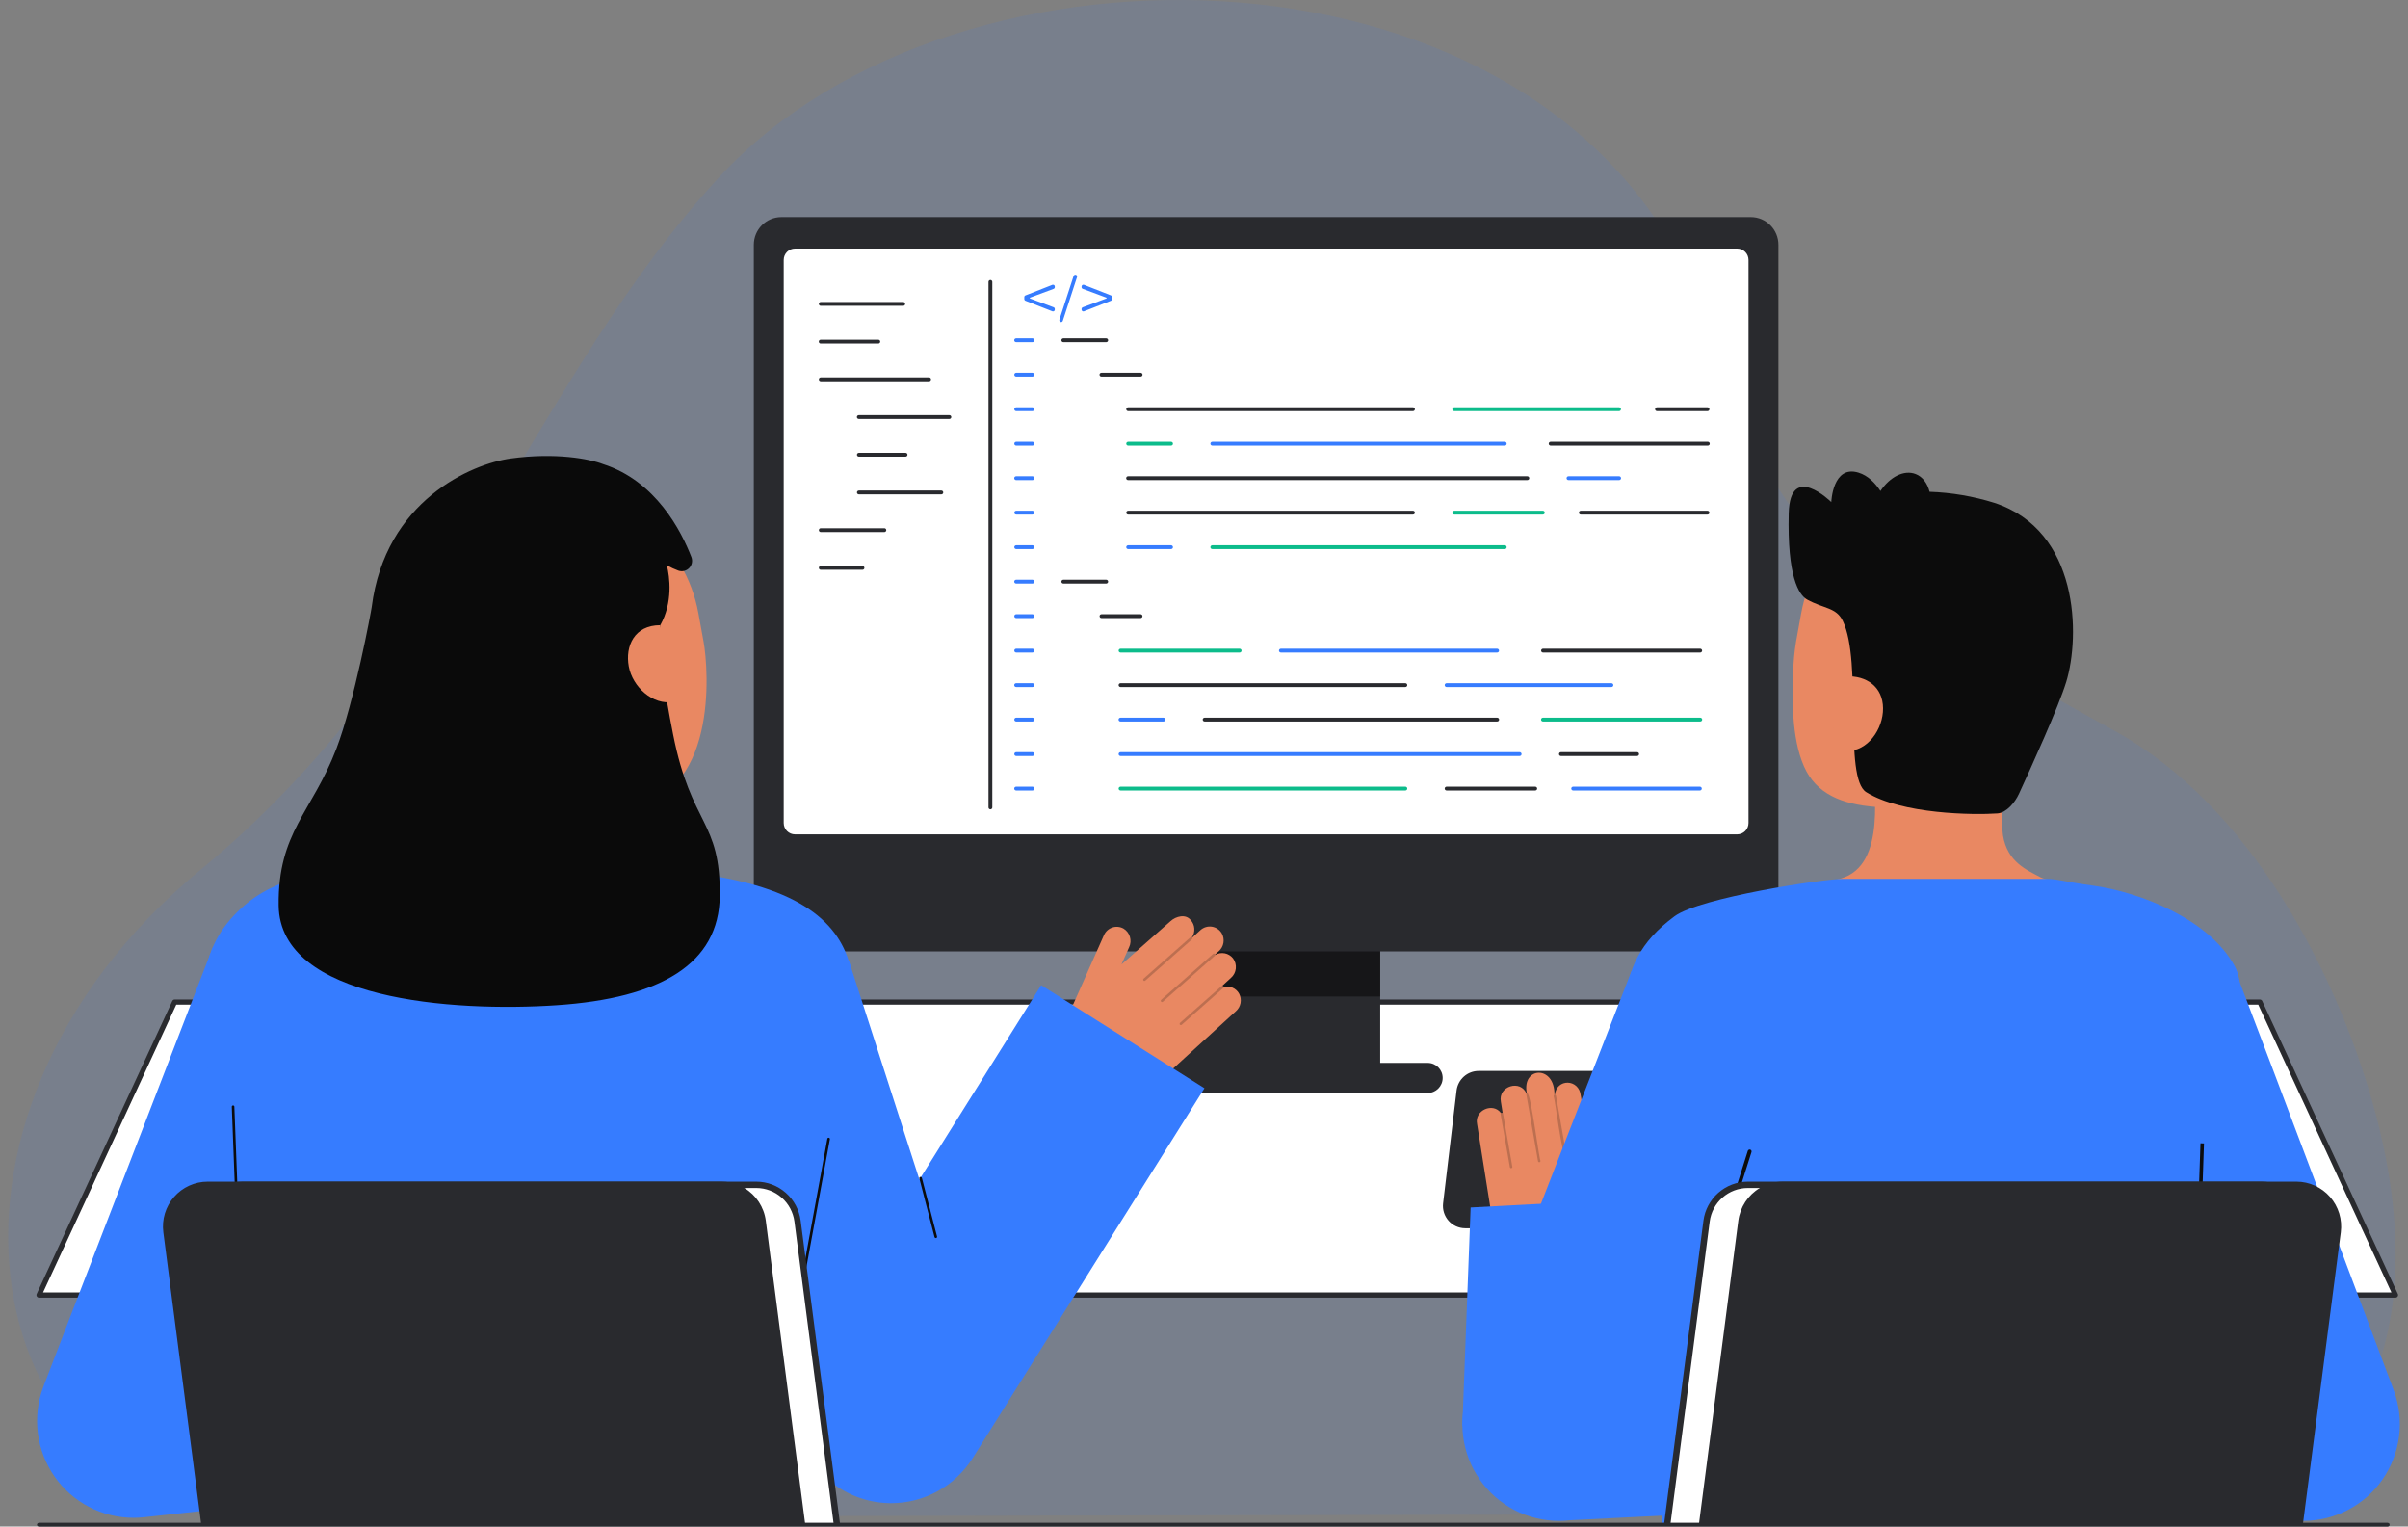 <svg width="284" height="180" viewBox="0 0 284 180" fill="none" xmlns="http://www.w3.org/2000/svg">
<rect x="0" y="0" width="284" height="180" fill="#808080" stroke="none"/>
<path opacity="0.1" d="M253.019 178.458C279.368 178.458 287.396 156.653 279.805 129.949C275.512 114.847 265.584 95.099 249.365 86.162C204.981 61.705 210.963 60.531 199.975 34.499C182.039 -7.995 113.07 -9.635 84.889 20.816C62.962 44.509 53.579 77.909 23.704 102.519C-12.355 132.225 -2.52 178.888 32.118 178.888L253.019 178.458Z" fill="#367CFF"/>
<path d="M282.525 152.705H4.601L20.596 118.16H266.53L282.525 152.705Z" fill="#292A2E"/>
<path d="M282.525 152.705H4.601L20.596 118.16H266.53L282.525 152.705Z" fill="white"/>
<path d="M282.525 153.009H4.603C4.551 153.009 4.501 152.997 4.456 152.972C4.412 152.947 4.374 152.912 4.346 152.868C4.319 152.825 4.303 152.775 4.3 152.724C4.296 152.673 4.306 152.622 4.328 152.575L20.322 118.031C20.346 117.978 20.385 117.934 20.433 117.903C20.482 117.872 20.538 117.856 20.596 117.856H266.53C266.588 117.856 266.644 117.872 266.693 117.903C266.741 117.934 266.78 117.978 266.805 118.031L282.801 152.575C282.822 152.622 282.832 152.673 282.829 152.724C282.826 152.775 282.81 152.824 282.783 152.867C282.755 152.911 282.718 152.946 282.673 152.971C282.629 152.996 282.579 153.009 282.528 153.009H282.525ZM5.078 152.401H282.047L266.338 118.464H20.789L5.078 152.401Z" fill="#292A2E"/>
<path d="M162.783 106.594H135.868V127.01H162.783V106.594Z" fill="#292A2E"/>
<path opacity="0.64" d="M162.783 106.594H135.868V117.501H162.783V106.594Z" fill="#0C0C0C"/>
<path d="M206.49 25.598H92.161C90.363 25.598 88.905 27.061 88.905 28.865V108.92C88.905 110.725 90.363 112.187 92.161 112.187H206.49C208.288 112.187 209.746 110.725 209.746 108.92V28.865C209.746 27.061 208.288 25.598 206.49 25.598Z" fill="#292A2E"/>
<path d="M204.882 29.309H93.769C93.03 29.309 92.432 29.909 92.432 30.65V97.044C92.432 97.785 93.03 98.385 93.769 98.385H204.882C205.621 98.385 206.219 97.785 206.219 97.044V30.65C206.219 29.909 205.621 29.309 204.882 29.309Z" fill="white"/>
<path d="M168.382 125.332H130.268C129.293 125.332 128.502 126.125 128.502 127.104C128.502 128.082 129.293 128.876 130.268 128.876H168.382C169.358 128.876 170.149 128.082 170.149 127.104C170.149 126.125 169.358 125.332 168.382 125.332Z" fill="#292A2E"/>
<path d="M130.475 40.343H125.415C125.384 40.344 125.354 40.339 125.326 40.328C125.298 40.317 125.272 40.301 125.25 40.279C125.229 40.258 125.211 40.233 125.199 40.205C125.188 40.178 125.182 40.148 125.182 40.117C125.182 40.087 125.188 40.057 125.199 40.029C125.211 40.001 125.229 39.976 125.25 39.955C125.272 39.934 125.298 39.917 125.326 39.907C125.354 39.896 125.384 39.891 125.415 39.892H130.475C130.533 39.894 130.588 39.919 130.628 39.961C130.669 40.003 130.691 40.059 130.691 40.117C130.691 40.176 130.669 40.232 130.628 40.274C130.588 40.316 130.533 40.34 130.475 40.343Z" fill="#292A2E"/>
<path d="M121.765 40.343H119.851C119.82 40.344 119.79 40.339 119.762 40.328C119.734 40.317 119.708 40.301 119.686 40.279C119.665 40.258 119.647 40.233 119.635 40.205C119.624 40.178 119.618 40.148 119.618 40.117C119.618 40.087 119.624 40.057 119.635 40.029C119.647 40.001 119.665 39.976 119.686 39.955C119.708 39.934 119.734 39.917 119.762 39.907C119.79 39.896 119.82 39.891 119.851 39.892H121.765C121.795 39.891 121.825 39.896 121.854 39.907C121.882 39.917 121.908 39.934 121.929 39.955C121.951 39.976 121.968 40.001 121.98 40.029C121.992 40.057 121.998 40.087 121.998 40.117C121.998 40.148 121.992 40.178 121.98 40.205C121.968 40.233 121.951 40.258 121.929 40.279C121.908 40.301 121.882 40.317 121.854 40.328C121.825 40.339 121.795 40.344 121.765 40.343Z" fill="#367CFF"/>
<path d="M121.765 44.409H119.851C119.791 44.409 119.734 44.386 119.692 44.343C119.65 44.301 119.626 44.244 119.626 44.184C119.626 44.124 119.65 44.067 119.692 44.024C119.734 43.982 119.791 43.958 119.851 43.958H121.765C121.825 43.958 121.882 43.982 121.924 44.024C121.966 44.067 121.99 44.124 121.99 44.184C121.99 44.244 121.966 44.301 121.924 44.343C121.882 44.386 121.825 44.409 121.765 44.409Z" fill="#367CFF"/>
<path d="M121.765 48.476H119.851C119.791 48.476 119.734 48.452 119.692 48.41C119.65 48.368 119.626 48.31 119.626 48.251C119.626 48.191 119.65 48.133 119.692 48.091C119.734 48.049 119.791 48.025 119.851 48.025H121.765C121.825 48.025 121.882 48.049 121.924 48.091C121.966 48.133 121.99 48.191 121.99 48.251C121.99 48.31 121.966 48.368 121.924 48.41C121.882 48.452 121.825 48.476 121.765 48.476Z" fill="#367CFF"/>
<path d="M121.765 52.543H119.851C119.791 52.543 119.734 52.519 119.692 52.477C119.65 52.435 119.626 52.377 119.626 52.318C119.626 52.258 119.65 52.2 119.692 52.158C119.734 52.116 119.791 52.092 119.851 52.092H121.765C121.825 52.092 121.882 52.116 121.924 52.158C121.966 52.2 121.99 52.258 121.99 52.318C121.99 52.377 121.966 52.435 121.924 52.477C121.882 52.519 121.825 52.543 121.765 52.543Z" fill="#367CFF"/>
<path d="M121.765 56.609H119.851C119.82 56.611 119.79 56.606 119.762 56.595C119.734 56.584 119.708 56.568 119.686 56.547C119.665 56.526 119.647 56.5 119.635 56.472C119.624 56.444 119.618 56.414 119.618 56.384C119.618 56.354 119.624 56.324 119.635 56.296C119.647 56.268 119.665 56.243 119.686 56.222C119.708 56.201 119.734 56.184 119.762 56.174C119.79 56.163 119.82 56.158 119.851 56.159H121.765C121.795 56.158 121.825 56.163 121.854 56.174C121.882 56.184 121.908 56.201 121.929 56.222C121.951 56.243 121.968 56.268 121.98 56.296C121.992 56.324 121.998 56.354 121.998 56.384C121.998 56.414 121.992 56.444 121.98 56.472C121.968 56.5 121.951 56.526 121.929 56.547C121.908 56.568 121.882 56.584 121.854 56.595C121.825 56.606 121.795 56.611 121.765 56.609Z" fill="#367CFF"/>
<path d="M121.765 60.675H119.851C119.791 60.675 119.734 60.651 119.692 60.609C119.65 60.567 119.626 60.509 119.626 60.45C119.626 60.39 119.65 60.332 119.692 60.29C119.734 60.248 119.791 60.224 119.851 60.224H121.765C121.825 60.224 121.882 60.248 121.924 60.29C121.966 60.332 121.99 60.39 121.99 60.45C121.99 60.509 121.966 60.567 121.924 60.609C121.882 60.651 121.825 60.675 121.765 60.675Z" fill="#367CFF"/>
<path d="M121.765 64.743H119.851C119.791 64.743 119.734 64.719 119.692 64.677C119.65 64.635 119.626 64.577 119.626 64.518C119.626 64.458 119.65 64.4 119.692 64.358C119.734 64.316 119.791 64.292 119.851 64.292H121.765C121.825 64.292 121.882 64.316 121.924 64.358C121.966 64.4 121.99 64.458 121.99 64.518C121.99 64.577 121.966 64.635 121.924 64.677C121.882 64.719 121.825 64.743 121.765 64.743Z" fill="#367CFF"/>
<path d="M121.765 68.81H119.851C119.82 68.811 119.79 68.806 119.762 68.795C119.734 68.784 119.708 68.768 119.686 68.747C119.665 68.725 119.647 68.7 119.635 68.672C119.624 68.644 119.618 68.615 119.618 68.584C119.618 68.554 119.624 68.524 119.635 68.496C119.647 68.468 119.665 68.443 119.686 68.422C119.708 68.401 119.734 68.385 119.762 68.374C119.79 68.363 119.82 68.358 119.851 68.359H121.765C121.795 68.358 121.825 68.363 121.854 68.374C121.882 68.385 121.908 68.401 121.929 68.422C121.951 68.443 121.968 68.468 121.98 68.496C121.992 68.524 121.998 68.554 121.998 68.584C121.998 68.615 121.992 68.644 121.98 68.672C121.968 68.7 121.951 68.725 121.929 68.747C121.908 68.768 121.882 68.784 121.854 68.795C121.825 68.806 121.795 68.811 121.765 68.81Z" fill="#367CFF"/>
<path d="M121.765 72.877H119.851C119.791 72.877 119.734 72.853 119.692 72.811C119.65 72.769 119.626 72.711 119.626 72.651C119.626 72.592 119.65 72.534 119.692 72.492C119.734 72.45 119.791 72.426 119.851 72.426H121.765C121.825 72.426 121.882 72.45 121.924 72.492C121.966 72.534 121.99 72.592 121.99 72.651C121.99 72.711 121.966 72.769 121.924 72.811C121.882 72.853 121.825 72.877 121.765 72.877Z" fill="#367CFF"/>
<path d="M121.765 76.943H119.851C119.791 76.943 119.734 76.919 119.692 76.877C119.65 76.835 119.626 76.778 119.626 76.718C119.626 76.658 119.65 76.6 119.692 76.558C119.734 76.516 119.791 76.492 119.851 76.492H121.765C121.825 76.492 121.882 76.516 121.924 76.558C121.966 76.6 121.99 76.658 121.99 76.718C121.99 76.778 121.966 76.835 121.924 76.877C121.882 76.919 121.825 76.943 121.765 76.943Z" fill="#367CFF"/>
<path d="M121.765 81.01H119.851C119.82 81.011 119.79 81.006 119.762 80.995C119.734 80.984 119.708 80.968 119.686 80.947C119.665 80.926 119.647 80.9 119.635 80.873C119.624 80.845 119.618 80.815 119.618 80.784C119.618 80.754 119.624 80.724 119.635 80.696C119.647 80.668 119.665 80.643 119.686 80.622C119.708 80.601 119.734 80.585 119.762 80.574C119.79 80.563 119.82 80.558 119.851 80.559H121.765C121.795 80.558 121.825 80.563 121.854 80.574C121.882 80.585 121.908 80.601 121.929 80.622C121.951 80.643 121.968 80.668 121.98 80.696C121.992 80.724 121.998 80.754 121.998 80.784C121.998 80.815 121.992 80.845 121.98 80.873C121.968 80.9 121.951 80.926 121.929 80.947C121.908 80.968 121.882 80.984 121.854 80.995C121.825 81.006 121.795 81.011 121.765 81.01Z" fill="#367CFF"/>
<path d="M121.765 85.076H119.851C119.791 85.076 119.734 85.053 119.692 85.01C119.65 84.968 119.626 84.911 119.626 84.851C119.626 84.791 119.65 84.734 119.692 84.692C119.734 84.649 119.791 84.626 119.851 84.626H121.765C121.825 84.626 121.882 84.649 121.924 84.692C121.966 84.734 121.99 84.791 121.99 84.851C121.99 84.911 121.966 84.968 121.924 85.01C121.882 85.053 121.825 85.076 121.765 85.076Z" fill="#367CFF"/>
<path d="M121.765 89.143H119.851C119.791 89.143 119.734 89.12 119.692 89.077C119.65 89.035 119.626 88.978 119.626 88.918C119.626 88.858 119.65 88.801 119.692 88.758C119.734 88.716 119.791 88.692 119.851 88.692H121.765C121.825 88.692 121.882 88.716 121.924 88.758C121.966 88.801 121.99 88.858 121.99 88.918C121.99 88.978 121.966 89.035 121.924 89.077C121.882 89.12 121.825 89.143 121.765 89.143Z" fill="#367CFF"/>
<path d="M121.765 93.21H119.851C119.82 93.211 119.79 93.206 119.762 93.195C119.734 93.184 119.708 93.168 119.686 93.147C119.665 93.126 119.647 93.101 119.635 93.073C119.624 93.045 119.618 93.015 119.618 92.984C119.618 92.954 119.624 92.924 119.635 92.896C119.647 92.868 119.665 92.843 119.686 92.822C119.708 92.801 119.734 92.785 119.762 92.774C119.79 92.763 119.82 92.758 119.851 92.759H121.765C121.795 92.758 121.825 92.763 121.854 92.774C121.882 92.785 121.908 92.801 121.929 92.822C121.951 92.843 121.968 92.868 121.98 92.896C121.992 92.924 121.998 92.954 121.998 92.984C121.998 93.015 121.992 93.045 121.98 93.073C121.968 93.101 121.951 93.126 121.929 93.147C121.908 93.168 121.882 93.184 121.854 93.195C121.825 93.206 121.795 93.211 121.765 93.21Z" fill="#367CFF"/>
<path d="M134.519 44.409H129.909C129.879 44.41 129.848 44.405 129.82 44.395C129.792 44.384 129.766 44.367 129.745 44.346C129.723 44.325 129.706 44.3 129.694 44.272C129.682 44.244 129.676 44.214 129.676 44.184C129.676 44.154 129.682 44.124 129.694 44.096C129.706 44.068 129.723 44.043 129.745 44.022C129.766 44.001 129.792 43.984 129.82 43.973C129.848 43.962 129.879 43.958 129.909 43.959H134.519C134.549 43.958 134.579 43.962 134.607 43.973C134.635 43.984 134.661 44.001 134.683 44.022C134.705 44.043 134.722 44.068 134.734 44.096C134.746 44.124 134.752 44.154 134.752 44.184C134.752 44.214 134.746 44.244 134.734 44.272C134.722 44.3 134.705 44.325 134.683 44.346C134.661 44.367 134.635 44.384 134.607 44.395C134.579 44.405 134.549 44.41 134.519 44.409Z" fill="#292A2E"/>
<path d="M130.475 68.81H125.415C125.384 68.811 125.354 68.806 125.326 68.795C125.298 68.784 125.272 68.768 125.25 68.747C125.229 68.725 125.211 68.7 125.199 68.672C125.188 68.644 125.182 68.615 125.182 68.584C125.182 68.554 125.188 68.524 125.199 68.496C125.211 68.468 125.229 68.443 125.25 68.422C125.272 68.401 125.298 68.385 125.326 68.374C125.354 68.363 125.384 68.358 125.415 68.359H130.475C130.533 68.361 130.588 68.386 130.628 68.428C130.669 68.47 130.691 68.526 130.691 68.584C130.691 68.643 130.669 68.699 130.628 68.741C130.588 68.783 130.533 68.807 130.475 68.81Z" fill="#292A2E"/>
<path d="M134.519 72.877H129.909C129.849 72.877 129.792 72.853 129.75 72.811C129.708 72.769 129.684 72.711 129.684 72.651C129.684 72.592 129.708 72.534 129.75 72.492C129.792 72.45 129.849 72.426 129.909 72.426H134.519C134.578 72.426 134.635 72.45 134.678 72.492C134.72 72.534 134.743 72.592 134.743 72.651C134.743 72.711 134.72 72.769 134.678 72.811C134.635 72.853 134.578 72.877 134.519 72.877Z" fill="#292A2E"/>
<path d="M166.647 48.476H133.053C132.994 48.476 132.937 48.452 132.895 48.41C132.852 48.368 132.829 48.31 132.829 48.251C132.829 48.191 132.852 48.133 132.895 48.091C132.937 48.049 132.994 48.025 133.053 48.025H166.647C166.707 48.025 166.764 48.049 166.806 48.091C166.848 48.133 166.872 48.191 166.872 48.251C166.872 48.31 166.848 48.368 166.806 48.41C166.764 48.452 166.707 48.476 166.647 48.476Z" fill="#292A2E"/>
<path d="M190.951 48.476H171.511C171.452 48.476 171.394 48.452 171.352 48.41C171.31 48.368 171.286 48.31 171.286 48.251C171.286 48.191 171.31 48.133 171.352 48.091C171.394 48.049 171.452 48.025 171.511 48.025H190.951C191.011 48.025 191.068 48.049 191.11 48.091C191.152 48.133 191.176 48.191 191.176 48.251C191.176 48.31 191.152 48.368 191.11 48.41C191.068 48.452 191.011 48.476 190.951 48.476Z" fill="#0CBC8B"/>
<path d="M201.384 48.476H195.426C195.366 48.476 195.309 48.452 195.267 48.41C195.225 48.368 195.201 48.31 195.201 48.251C195.201 48.191 195.225 48.133 195.267 48.091C195.309 48.049 195.366 48.025 195.426 48.025H201.384C201.444 48.025 201.501 48.049 201.543 48.091C201.585 48.133 201.609 48.191 201.609 48.251C201.609 48.31 201.585 48.368 201.543 48.41C201.501 48.452 201.444 48.476 201.384 48.476H201.384Z" fill="#292A2E"/>
<path d="M180.128 56.609H133.054C133.023 56.611 132.993 56.605 132.965 56.595C132.937 56.584 132.911 56.567 132.889 56.546C132.868 56.525 132.85 56.5 132.838 56.472C132.827 56.444 132.821 56.414 132.821 56.384C132.821 56.354 132.827 56.324 132.838 56.296C132.85 56.268 132.868 56.243 132.889 56.222C132.911 56.201 132.937 56.184 132.965 56.173C132.993 56.163 133.023 56.158 133.054 56.159H180.128C180.158 56.158 180.188 56.163 180.216 56.173C180.244 56.184 180.27 56.201 180.292 56.222C180.314 56.243 180.331 56.268 180.343 56.296C180.354 56.324 180.361 56.354 180.361 56.384C180.361 56.414 180.354 56.444 180.343 56.472C180.331 56.5 180.314 56.525 180.292 56.546C180.27 56.567 180.244 56.584 180.216 56.595C180.188 56.605 180.158 56.611 180.128 56.609Z" fill="#292A2E"/>
<path d="M190.951 56.609H184.993C184.963 56.611 184.933 56.605 184.905 56.595C184.876 56.584 184.851 56.567 184.829 56.546C184.807 56.525 184.79 56.5 184.778 56.472C184.766 56.444 184.76 56.414 184.76 56.384C184.76 56.354 184.766 56.324 184.778 56.296C184.79 56.268 184.807 56.243 184.829 56.222C184.851 56.201 184.876 56.184 184.905 56.173C184.933 56.163 184.963 56.158 184.993 56.159H190.952C190.982 56.158 191.012 56.163 191.04 56.173C191.069 56.184 191.094 56.201 191.116 56.222C191.138 56.243 191.155 56.268 191.167 56.296C191.179 56.324 191.185 56.354 191.185 56.384C191.185 56.414 191.179 56.444 191.167 56.472C191.155 56.5 191.138 56.525 191.116 56.546C191.094 56.567 191.069 56.584 191.04 56.595C191.012 56.605 190.982 56.611 190.952 56.609H190.951Z" fill="#367CFF"/>
<path d="M138.114 52.543H133.053C132.994 52.543 132.937 52.519 132.895 52.477C132.852 52.434 132.829 52.377 132.829 52.317C132.829 52.258 132.852 52.2 132.895 52.158C132.937 52.116 132.994 52.092 133.053 52.092H138.114C138.173 52.092 138.23 52.116 138.273 52.158C138.315 52.2 138.338 52.258 138.338 52.317C138.338 52.377 138.315 52.434 138.273 52.477C138.23 52.519 138.173 52.543 138.114 52.543Z" fill="#0CBC8B"/>
<path d="M177.472 52.543H142.978C142.919 52.543 142.862 52.519 142.819 52.477C142.777 52.434 142.754 52.377 142.754 52.317C142.754 52.258 142.777 52.2 142.819 52.158C142.862 52.116 142.919 52.092 142.978 52.092H177.472C177.531 52.092 177.588 52.116 177.631 52.158C177.673 52.2 177.696 52.258 177.696 52.317C177.696 52.377 177.673 52.434 177.631 52.477C177.588 52.519 177.531 52.543 177.472 52.543Z" fill="#367CFF"/>
<path d="M201.423 52.543H182.882C182.823 52.543 182.765 52.519 182.723 52.477C182.681 52.434 182.657 52.377 182.657 52.317C182.657 52.258 182.681 52.2 182.723 52.158C182.765 52.116 182.823 52.092 182.882 52.092H201.423C201.482 52.092 201.54 52.116 201.582 52.158C201.624 52.2 201.648 52.258 201.648 52.317C201.648 52.377 201.624 52.434 201.582 52.477C201.54 52.519 201.482 52.543 201.423 52.543Z" fill="#292A2E"/>
<path d="M166.647 60.675H133.053C132.994 60.675 132.937 60.651 132.895 60.609C132.852 60.567 132.829 60.509 132.829 60.45C132.829 60.39 132.852 60.332 132.895 60.29C132.937 60.248 132.994 60.224 133.053 60.224H166.647C166.707 60.224 166.764 60.248 166.806 60.29C166.848 60.332 166.872 60.39 166.872 60.45C166.872 60.509 166.848 60.567 166.806 60.609C166.764 60.651 166.707 60.675 166.647 60.675Z" fill="#292A2E"/>
<path d="M181.964 60.675H171.512C171.452 60.675 171.395 60.651 171.353 60.609C171.311 60.567 171.287 60.509 171.287 60.45C171.287 60.39 171.311 60.332 171.353 60.29C171.395 60.248 171.452 60.224 171.512 60.224H181.964C182.024 60.224 182.081 60.248 182.123 60.29C182.165 60.332 182.189 60.39 182.189 60.45C182.189 60.509 182.165 60.567 182.123 60.609C182.081 60.651 182.024 60.675 181.964 60.675Z" fill="#0CBC8B"/>
<path d="M201.384 60.675H186.438C186.378 60.675 186.321 60.651 186.279 60.609C186.237 60.567 186.213 60.509 186.213 60.45C186.213 60.39 186.237 60.332 186.279 60.29C186.321 60.248 186.378 60.224 186.438 60.224H201.384C201.443 60.224 201.501 60.248 201.543 60.29C201.585 60.332 201.608 60.39 201.608 60.45C201.608 60.509 201.585 60.567 201.543 60.609C201.501 60.651 201.443 60.675 201.384 60.675Z" fill="#292A2E"/>
<path d="M138.114 64.743H133.053C132.994 64.743 132.937 64.719 132.895 64.677C132.852 64.635 132.829 64.577 132.829 64.518C132.829 64.458 132.852 64.4 132.895 64.358C132.937 64.316 132.994 64.292 133.053 64.292H138.114C138.173 64.292 138.23 64.316 138.273 64.358C138.315 64.4 138.338 64.458 138.338 64.518C138.338 64.577 138.315 64.635 138.273 64.677C138.23 64.719 138.173 64.743 138.114 64.743Z" fill="#367CFF"/>
<path d="M177.472 64.743H142.978C142.919 64.743 142.862 64.719 142.819 64.677C142.777 64.635 142.754 64.577 142.754 64.518C142.754 64.458 142.777 64.4 142.819 64.358C142.862 64.316 142.919 64.292 142.978 64.292H177.472C177.531 64.292 177.588 64.316 177.631 64.358C177.673 64.4 177.696 64.458 177.696 64.518C177.696 64.577 177.673 64.635 177.631 64.677C177.588 64.719 177.531 64.743 177.472 64.743Z" fill="#0CBC8B"/>
<path d="M165.748 81.01H132.155C132.095 81.01 132.038 80.986 131.996 80.944C131.954 80.902 131.93 80.844 131.93 80.784C131.93 80.725 131.954 80.667 131.996 80.625C132.038 80.583 132.095 80.559 132.155 80.559H165.748C165.808 80.559 165.865 80.583 165.907 80.625C165.949 80.667 165.973 80.725 165.973 80.784C165.973 80.844 165.949 80.902 165.907 80.944C165.865 80.986 165.808 81.01 165.748 81.01Z" fill="#292A2E"/>
<path d="M190.053 81.01H170.613C170.553 81.01 170.496 80.986 170.454 80.944C170.411 80.902 170.388 80.844 170.388 80.784C170.388 80.725 170.411 80.667 170.454 80.625C170.496 80.583 170.553 80.559 170.613 80.559H190.053C190.112 80.559 190.169 80.583 190.212 80.625C190.254 80.667 190.277 80.725 190.277 80.784C190.277 80.844 190.254 80.902 190.212 80.944C190.169 80.986 190.112 81.01 190.053 81.01Z" fill="#367CFF"/>
<path d="M146.204 76.943H132.155C132.095 76.943 132.038 76.919 131.996 76.877C131.954 76.835 131.93 76.778 131.93 76.718C131.93 76.658 131.954 76.6 131.996 76.558C132.038 76.516 132.095 76.492 132.155 76.492H146.204C146.263 76.492 146.32 76.516 146.363 76.558C146.405 76.6 146.428 76.658 146.428 76.718C146.428 76.778 146.405 76.835 146.363 76.877C146.32 76.919 146.263 76.943 146.204 76.943Z" fill="#0CBC8B"/>
<path d="M176.572 76.943H151.066C151.007 76.943 150.949 76.919 150.907 76.877C150.865 76.835 150.841 76.778 150.841 76.718C150.841 76.658 150.865 76.6 150.907 76.558C150.949 76.516 151.007 76.492 151.066 76.492H176.572C176.632 76.492 176.689 76.516 176.731 76.558C176.773 76.6 176.797 76.658 176.797 76.718C176.797 76.778 176.773 76.835 176.731 76.877C176.689 76.919 176.632 76.943 176.572 76.943Z" fill="#367CFF"/>
<path d="M200.524 76.943H181.984C181.924 76.943 181.867 76.919 181.825 76.877C181.783 76.835 181.759 76.778 181.759 76.718C181.759 76.658 181.783 76.6 181.825 76.558C181.867 76.516 181.924 76.492 181.984 76.492H200.524C200.584 76.492 200.641 76.516 200.683 76.558C200.725 76.6 200.749 76.658 200.749 76.718C200.749 76.778 200.725 76.835 200.683 76.877C200.641 76.919 200.584 76.943 200.524 76.943Z" fill="#292A2E"/>
<path d="M179.229 89.143H132.155C132.095 89.143 132.038 89.12 131.996 89.077C131.954 89.035 131.93 88.978 131.93 88.918C131.93 88.858 131.954 88.801 131.996 88.758C132.038 88.716 132.095 88.692 132.155 88.692H179.229C179.289 88.692 179.346 88.716 179.388 88.758C179.43 88.801 179.454 88.858 179.454 88.918C179.454 88.978 179.43 89.035 179.388 89.077C179.346 89.12 179.289 89.143 179.229 89.143Z" fill="#367CFF"/>
<path d="M193.085 89.143H184.094C184.034 89.143 183.977 89.12 183.935 89.077C183.893 89.035 183.869 88.978 183.869 88.918C183.869 88.858 183.893 88.801 183.935 88.758C183.977 88.716 184.034 88.692 184.094 88.692H193.085C193.145 88.692 193.202 88.716 193.244 88.758C193.287 88.801 193.31 88.858 193.31 88.918C193.31 88.978 193.287 89.035 193.244 89.077C193.202 89.12 193.145 89.143 193.085 89.143Z" fill="#292A2E"/>
<path d="M137.215 85.076H132.155C132.125 85.078 132.095 85.073 132.066 85.062C132.038 85.051 132.012 85.034 131.991 85.013C131.969 84.992 131.952 84.967 131.94 84.939C131.928 84.911 131.922 84.881 131.922 84.851C131.922 84.821 131.928 84.791 131.94 84.763C131.952 84.735 131.969 84.71 131.991 84.689C132.012 84.668 132.038 84.651 132.066 84.641C132.095 84.63 132.125 84.625 132.155 84.626H137.215C137.245 84.625 137.275 84.63 137.303 84.641C137.331 84.651 137.357 84.668 137.379 84.689C137.401 84.71 137.418 84.735 137.43 84.763C137.442 84.791 137.448 84.821 137.448 84.851C137.448 84.881 137.442 84.911 137.43 84.939C137.418 84.967 137.401 84.992 137.379 85.013C137.357 85.034 137.331 85.051 137.303 85.062C137.275 85.073 137.245 85.078 137.215 85.076Z" fill="#367CFF"/>
<path d="M176.572 85.076H142.079C142.049 85.078 142.019 85.073 141.991 85.062C141.962 85.051 141.937 85.034 141.915 85.013C141.893 84.992 141.876 84.967 141.864 84.939C141.852 84.911 141.846 84.881 141.846 84.851C141.846 84.821 141.852 84.791 141.864 84.763C141.876 84.735 141.893 84.71 141.915 84.689C141.937 84.668 141.962 84.651 141.991 84.641C142.019 84.63 142.049 84.625 142.079 84.626H176.572C176.602 84.625 176.632 84.63 176.66 84.641C176.689 84.651 176.714 84.668 176.736 84.689C176.758 84.71 176.775 84.735 176.787 84.763C176.799 84.791 176.805 84.821 176.805 84.851C176.805 84.881 176.799 84.911 176.787 84.939C176.775 84.967 176.758 84.992 176.736 85.013C176.714 85.034 176.689 85.051 176.66 85.062C176.632 85.073 176.602 85.078 176.572 85.076Z" fill="#292A2E"/>
<path d="M200.524 85.076H181.984C181.953 85.078 181.923 85.073 181.895 85.062C181.867 85.051 181.841 85.034 181.819 85.013C181.798 84.992 181.78 84.967 181.769 84.939C181.757 84.911 181.751 84.881 181.751 84.851C181.751 84.821 181.757 84.791 181.769 84.763C181.78 84.735 181.798 84.71 181.819 84.689C181.841 84.668 181.867 84.651 181.895 84.641C181.923 84.63 181.953 84.625 181.984 84.626H200.524C200.554 84.625 200.585 84.63 200.613 84.641C200.641 84.651 200.667 84.668 200.688 84.689C200.71 84.71 200.728 84.735 200.739 84.763C200.751 84.791 200.757 84.821 200.757 84.851C200.757 84.881 200.751 84.911 200.739 84.939C200.728 84.967 200.71 84.992 200.688 85.013C200.667 85.034 200.641 85.051 200.613 85.062C200.585 85.073 200.554 85.078 200.524 85.076Z" fill="#0CBC8B"/>
<path d="M165.748 93.21H132.155C132.095 93.21 132.038 93.186 131.996 93.144C131.954 93.102 131.93 93.044 131.93 92.985C131.93 92.925 131.954 92.868 131.996 92.825C132.038 92.783 132.095 92.759 132.155 92.759H165.748C165.808 92.759 165.865 92.783 165.907 92.825C165.949 92.868 165.973 92.925 165.973 92.985C165.973 93.044 165.949 93.102 165.907 93.144C165.865 93.186 165.808 93.21 165.748 93.21Z" fill="#0CBC8B"/>
<path d="M181.066 93.21H170.613C170.554 93.21 170.496 93.186 170.454 93.144C170.412 93.102 170.388 93.044 170.388 92.985C170.388 92.925 170.412 92.868 170.454 92.825C170.496 92.783 170.554 92.759 170.613 92.759H181.066C181.125 92.759 181.182 92.783 181.225 92.825C181.267 92.868 181.29 92.925 181.29 92.985C181.29 93.044 181.267 93.102 181.225 93.144C181.182 93.186 181.125 93.21 181.066 93.21Z" fill="#292A2E"/>
<path d="M200.485 93.21H185.539C185.479 93.21 185.422 93.186 185.38 93.144C185.338 93.102 185.314 93.044 185.314 92.985C185.314 92.925 185.338 92.868 185.38 92.825C185.422 92.783 185.479 92.759 185.539 92.759H200.485C200.544 92.759 200.602 92.783 200.644 92.825C200.686 92.868 200.71 92.925 200.71 92.985C200.71 93.044 200.686 93.102 200.644 93.144C200.602 93.186 200.544 93.21 200.485 93.21H200.485Z" fill="#367CFF"/>
<path d="M116.807 95.431C116.777 95.431 116.748 95.426 116.721 95.414C116.694 95.403 116.669 95.386 116.648 95.365C116.627 95.345 116.611 95.32 116.599 95.292C116.588 95.265 116.582 95.236 116.582 95.206V33.244C116.582 33.184 116.606 33.127 116.648 33.085C116.69 33.042 116.747 33.019 116.807 33.019C116.866 33.019 116.924 33.042 116.966 33.085C117.008 33.127 117.032 33.184 117.032 33.244V95.206C117.032 95.236 117.026 95.265 117.014 95.292C117.003 95.32 116.987 95.345 116.966 95.365C116.945 95.386 116.92 95.403 116.893 95.414C116.866 95.426 116.836 95.431 116.807 95.431Z" fill="#292A2E"/>
<path d="M106.53 36.06H96.799C96.74 36.06 96.683 36.036 96.64 35.994C96.598 35.951 96.575 35.894 96.575 35.834C96.575 35.774 96.598 35.717 96.64 35.675C96.683 35.632 96.74 35.609 96.799 35.609H106.529C106.589 35.609 106.646 35.632 106.688 35.675C106.73 35.717 106.754 35.774 106.754 35.834C106.754 35.894 106.73 35.951 106.688 35.994C106.646 36.036 106.589 36.06 106.529 36.06H106.53Z" fill="#292A2E"/>
<path d="M103.6 40.506H96.799C96.769 40.507 96.739 40.502 96.711 40.491C96.683 40.48 96.657 40.464 96.635 40.443C96.614 40.422 96.596 40.397 96.584 40.369C96.573 40.341 96.567 40.311 96.567 40.281C96.567 40.25 96.573 40.22 96.584 40.192C96.596 40.164 96.614 40.139 96.635 40.118C96.657 40.097 96.683 40.081 96.711 40.07C96.739 40.059 96.769 40.054 96.799 40.055H103.598C103.657 40.057 103.712 40.082 103.752 40.124C103.792 40.166 103.815 40.222 103.815 40.281C103.815 40.339 103.792 40.395 103.752 40.437C103.712 40.479 103.657 40.504 103.598 40.506H103.6Z" fill="#292A2E"/>
<path d="M109.578 44.952H96.8C96.74 44.952 96.683 44.929 96.641 44.886C96.599 44.844 96.575 44.787 96.575 44.727C96.575 44.667 96.599 44.61 96.641 44.568C96.683 44.525 96.74 44.502 96.8 44.502H109.577C109.637 44.502 109.694 44.525 109.736 44.568C109.778 44.61 109.802 44.667 109.802 44.727C109.802 44.787 109.778 44.844 109.736 44.886C109.694 44.929 109.637 44.952 109.577 44.952H109.578Z" fill="#292A2E"/>
<path d="M111.962 49.399H101.294C101.264 49.4 101.234 49.395 101.206 49.384C101.178 49.373 101.152 49.357 101.13 49.336C101.108 49.315 101.091 49.289 101.079 49.262C101.067 49.234 101.061 49.204 101.061 49.173C101.061 49.143 101.067 49.113 101.079 49.085C101.091 49.057 101.108 49.032 101.13 49.011C101.152 48.99 101.178 48.974 101.206 48.963C101.234 48.952 101.264 48.947 101.294 48.948H111.962C111.992 48.947 112.022 48.952 112.05 48.963C112.078 48.974 112.104 48.99 112.126 49.011C112.148 49.032 112.165 49.057 112.177 49.085C112.189 49.113 112.195 49.143 112.195 49.173C112.195 49.204 112.189 49.234 112.177 49.262C112.165 49.289 112.148 49.315 112.126 49.336C112.104 49.357 112.078 49.373 112.05 49.384C112.022 49.395 111.992 49.4 111.962 49.399Z" fill="#292A2E"/>
<path d="M106.804 53.845H101.294C101.235 53.845 101.178 53.822 101.136 53.779C101.093 53.737 101.07 53.68 101.07 53.62C101.07 53.56 101.093 53.503 101.136 53.46C101.178 53.418 101.235 53.394 101.294 53.394H106.804C106.863 53.394 106.921 53.418 106.963 53.46C107.005 53.503 107.029 53.56 107.029 53.62C107.029 53.68 107.005 53.737 106.963 53.779C106.921 53.822 106.863 53.845 106.804 53.845Z" fill="#292A2E"/>
<path d="M111.023 58.292H101.294C101.235 58.292 101.178 58.268 101.136 58.226C101.093 58.183 101.07 58.126 101.07 58.066C101.07 58.007 101.093 57.949 101.136 57.907C101.178 57.865 101.235 57.841 101.294 57.841H111.023C111.083 57.841 111.14 57.865 111.182 57.907C111.224 57.949 111.248 58.007 111.248 58.066C111.248 58.126 111.224 58.183 111.182 58.226C111.14 58.268 111.083 58.292 111.023 58.292Z" fill="#292A2E"/>
<path d="M104.303 62.738H96.8C96.74 62.738 96.683 62.714 96.641 62.672C96.599 62.63 96.575 62.572 96.575 62.513C96.575 62.453 96.599 62.395 96.641 62.353C96.683 62.311 96.74 62.287 96.8 62.287H104.302C104.361 62.287 104.419 62.311 104.461 62.353C104.503 62.395 104.526 62.453 104.526 62.513C104.526 62.572 104.503 62.63 104.461 62.672C104.419 62.714 104.361 62.738 104.302 62.738H104.303Z" fill="#292A2E"/>
<path d="M101.724 67.185H96.8C96.74 67.185 96.683 67.161 96.641 67.119C96.599 67.076 96.575 67.019 96.575 66.959C96.575 66.899 96.599 66.842 96.641 66.8C96.683 66.757 96.74 66.734 96.8 66.734H101.723C101.782 66.734 101.839 66.757 101.882 66.8C101.924 66.842 101.947 66.899 101.947 66.959C101.947 67.019 101.924 67.076 101.882 67.119C101.839 67.161 101.782 67.185 101.723 67.185H101.724Z" fill="#292A2E"/>
<path d="M121.459 35.106V35.187L124.268 36.233C124.308 36.249 124.343 36.278 124.367 36.314C124.391 36.35 124.403 36.393 124.403 36.436V36.513C124.403 36.547 124.395 36.58 124.379 36.61C124.363 36.64 124.34 36.666 124.312 36.684C124.283 36.704 124.25 36.717 124.216 36.721C124.181 36.725 124.146 36.72 124.114 36.707L120.942 35.462C120.902 35.446 120.868 35.419 120.844 35.383C120.82 35.348 120.807 35.306 120.807 35.264V35.034C120.806 34.991 120.819 34.949 120.843 34.913C120.867 34.878 120.902 34.851 120.942 34.836L124.114 33.588C124.14 33.579 124.167 33.574 124.195 33.574C124.236 33.575 124.277 33.588 124.312 33.61C124.34 33.63 124.364 33.656 124.38 33.687C124.395 33.718 124.403 33.752 124.403 33.786V33.863C124.404 33.906 124.391 33.948 124.367 33.983C124.343 34.019 124.308 34.046 124.268 34.061L121.459 35.106Z" fill="#367CFF"/>
<path d="M127.027 32.667L125.347 37.829C125.333 37.872 125.306 37.91 125.27 37.937C125.233 37.963 125.189 37.978 125.144 37.978C125.112 37.978 125.079 37.971 125.05 37.956C125.021 37.941 124.996 37.919 124.978 37.892C124.958 37.865 124.944 37.834 124.938 37.802C124.932 37.769 124.933 37.735 124.942 37.703L126.622 32.545C126.637 32.501 126.665 32.463 126.702 32.436C126.739 32.409 126.783 32.394 126.829 32.393C126.862 32.393 126.894 32.401 126.923 32.416C126.952 32.431 126.977 32.452 126.996 32.479C127.015 32.505 127.029 32.536 127.034 32.569C127.04 32.602 127.037 32.635 127.027 32.667Z" fill="#367CFF"/>
<path d="M131.154 35.034V35.264C131.154 35.306 131.142 35.348 131.119 35.383C131.096 35.418 131.063 35.446 131.024 35.462L127.847 36.707C127.815 36.72 127.781 36.724 127.747 36.721C127.713 36.717 127.681 36.704 127.653 36.684C127.625 36.666 127.601 36.64 127.584 36.61C127.568 36.581 127.559 36.547 127.559 36.513V36.436C127.558 36.392 127.572 36.349 127.597 36.312C127.622 36.276 127.657 36.248 127.699 36.233L130.507 35.187V35.106L127.699 34.06C127.657 34.046 127.621 34.02 127.596 33.984C127.571 33.948 127.558 33.905 127.559 33.861V33.785C127.559 33.75 127.568 33.716 127.584 33.685C127.601 33.655 127.624 33.629 127.653 33.609C127.688 33.587 127.729 33.574 127.77 33.573C127.796 33.573 127.822 33.577 127.847 33.587L131.024 34.834C131.063 34.85 131.097 34.878 131.12 34.913C131.144 34.949 131.155 34.991 131.154 35.034Z" fill="#367CFF"/>
<path d="M15.746 178.974C13.914 178.973 12.109 178.529 10.485 177.678C8.861 176.828 7.465 175.596 6.418 174.088C5.37 172.58 4.701 170.84 4.468 169.017C4.234 167.193 4.443 165.34 5.077 163.616C5.72 161.864 22.22 119.131 25.093 111.704L44.949 123.297C43.334 127.474 37.483 143.303 32.782 156.054L40.592 155.202L43.048 176.065L16.977 178.907C16.568 178.951 16.157 178.974 15.746 178.974Z" fill="#367CFF"/>
<path d="M80.692 102.819C80.622 102.81 78.711 110.024 63.799 108.902C53.475 108.126 50.958 101.075 50.722 101.075C51.835 100.838 53.642 100.591 54.137 100.327C55.762 99.45 56.946 98.384 57.542 96.094C58.009 94.304 58.246 87.411 58.246 83.953L74.132 87.534C73.91 91.435 72.361 100.479 77.792 102.079C78.696 102.343 79.67 102.586 80.692 102.819Z" fill="#E98862"/>
<path d="M73.582 95.202C67.32 95.698 59.275 93.045 57.747 84.662L56.368 77.098C54.84 68.715 57.989 61.114 65.857 59.67C73.723 58.227 80.843 63.943 82.371 72.326L82.981 75.675C83.567 78.892 84.756 94.318 73.582 95.202Z" fill="#E98862"/>
<path d="M43.938 102.234C38.31 102.653 32.572 103.265 28.431 107.111C23.444 111.744 22.54 117.44 25.722 133.115C28.459 146.602 27.373 152.496 29.205 177.384C29.259 178.117 29.374 179.634 29.374 179.634L89.575 179.534C89.575 179.534 95.216 146.513 98.33 131.284C100.699 119.705 106.92 105.649 80.691 102.817C80.623 102.809 59.587 101.07 43.938 102.234Z" fill="#367CFF"/>
<path d="M29.375 179.786C29.336 179.786 29.298 179.771 29.27 179.744C29.242 179.717 29.225 179.679 29.224 179.64L27.337 130.505C27.336 130.485 27.339 130.465 27.346 130.447C27.353 130.428 27.364 130.411 27.377 130.396C27.391 130.381 27.407 130.369 27.425 130.361C27.443 130.353 27.463 130.348 27.483 130.347C27.503 130.346 27.523 130.348 27.542 130.355C27.561 130.362 27.579 130.372 27.594 130.386C27.608 130.4 27.62 130.416 27.628 130.435C27.636 130.453 27.64 130.473 27.64 130.494L29.527 179.629C29.529 179.669 29.514 179.708 29.487 179.738C29.459 179.767 29.421 179.785 29.381 179.786L29.375 179.786Z" fill="#0C0C0C"/>
<path d="M125.975 119.778L130.204 110.259C130.297 110.05 130.433 109.862 130.602 109.708C130.771 109.555 130.97 109.438 131.187 109.365C131.403 109.293 131.632 109.267 131.859 109.288C132.087 109.31 132.307 109.378 132.506 109.49C132.868 109.707 133.137 110.052 133.26 110.457C133.383 110.861 133.352 111.298 133.172 111.681L132.265 113.722L138.054 108.616C138.687 108.038 139.834 107.734 140.434 108.49C140.684 108.766 140.834 109.118 140.858 109.49C140.883 109.862 140.781 110.232 140.569 110.538C140.576 110.542 140.583 110.548 140.588 110.554C140.592 110.559 140.595 110.565 140.598 110.57L141.575 109.678C141.756 109.513 141.972 109.39 142.206 109.319C142.44 109.248 142.688 109.23 142.93 109.267C143.172 109.304 143.402 109.395 143.605 109.532C143.808 109.67 143.977 109.851 144.101 110.063C144.29 110.4 144.357 110.793 144.292 111.174C144.227 111.555 144.033 111.902 143.743 112.157L143.327 112.538C143.333 112.555 143.335 112.573 143.334 112.59C143.674 112.399 144.071 112.336 144.454 112.411C144.837 112.487 145.18 112.697 145.423 113.003C145.679 113.346 145.796 113.773 145.752 114.199C145.708 114.625 145.505 115.019 145.184 115.301L144.152 116.245C144.176 116.242 144.2 116.244 144.223 116.253C144.245 116.261 144.266 116.275 144.282 116.292C144.301 116.314 144.312 116.341 144.315 116.37C144.666 116.284 145.034 116.316 145.365 116.461C145.695 116.606 145.969 116.855 146.144 117.172C146.321 117.507 146.38 117.894 146.311 118.267C146.243 118.641 146.05 118.981 145.765 119.231L137.05 127.191C135.831 128.305 134.308 129.028 132.677 129.268C131.045 129.507 129.38 129.252 127.894 128.536C126.612 127.919 125.621 126.824 125.131 125.485C124.641 124.146 124.691 122.668 125.27 121.365L125.975 119.778Z" fill="#E98862"/>
<g opacity="0.2">
<path d="M134.863 115.619C134.89 115.648 134.928 115.666 134.967 115.668C135.007 115.67 135.046 115.656 135.076 115.63L140.574 110.768C140.605 110.741 140.623 110.703 140.626 110.663C140.628 110.623 140.615 110.583 140.588 110.553C140.561 110.522 140.524 110.504 140.484 110.501C140.443 110.499 140.404 110.512 140.374 110.539L134.875 115.401C134.86 115.414 134.848 115.43 134.839 115.448C134.83 115.466 134.825 115.486 134.824 115.506C134.823 115.526 134.825 115.546 134.832 115.565C134.838 115.584 134.848 115.601 134.862 115.616L134.863 115.619Z" fill="#0C0C0C"/>
</g>
<g opacity="0.2">
<path d="M136.934 118.111C136.961 118.14 136.998 118.158 137.038 118.16C137.077 118.162 137.116 118.148 137.146 118.122L143.283 112.696C143.298 112.683 143.31 112.666 143.319 112.649C143.327 112.631 143.332 112.611 143.334 112.591C143.335 112.571 143.332 112.551 143.326 112.532C143.319 112.513 143.309 112.496 143.296 112.481C143.269 112.452 143.231 112.434 143.192 112.432C143.152 112.429 143.113 112.442 143.082 112.467L136.945 117.894C136.93 117.907 136.918 117.923 136.909 117.941C136.901 117.959 136.896 117.978 136.894 117.998C136.893 118.018 136.896 118.038 136.902 118.057C136.909 118.076 136.919 118.093 136.932 118.108L136.934 118.111Z" fill="#0C0C0C"/>
</g>
<g opacity="0.2">
<path d="M139.161 120.823C139.188 120.853 139.225 120.87 139.265 120.872C139.305 120.874 139.343 120.861 139.373 120.834L144.268 116.506C144.298 116.479 144.317 116.441 144.319 116.401C144.322 116.361 144.308 116.321 144.281 116.291C144.255 116.261 144.217 116.242 144.177 116.24C144.137 116.237 144.098 116.251 144.067 116.278L139.172 120.606C139.157 120.619 139.145 120.635 139.137 120.653C139.128 120.671 139.123 120.691 139.121 120.711C139.12 120.731 139.123 120.751 139.129 120.77C139.136 120.788 139.146 120.806 139.159 120.821L139.161 120.823Z" fill="#0C0C0C"/>
</g>
<path d="M79.388 86.61C78.309 81.173 77.815 77.546 77.871 73.719C79.39 71.046 78.991 67.978 78.646 66.652C79.081 66.9 79.536 67.112 80.007 67.284C80.226 67.36 80.462 67.372 80.688 67.319C80.913 67.265 81.119 67.148 81.28 66.981C81.442 66.814 81.552 66.605 81.599 66.377C81.646 66.15 81.627 65.913 81.545 65.696C80.369 62.642 77.347 56.708 71.11 54.719C69.54 54.106 65.53 53.332 60.208 54.064C55.681 54.687 45.431 58.997 43.836 71.602V71.609C43.783 72.027 41.802 82.729 39.666 88.302C36.794 95.793 32.762 98.121 32.864 106.764C32.996 117.882 53.366 119.362 65.655 118.53C77.944 117.699 84.801 113.645 84.89 105.633C84.987 96.654 81.545 97.488 79.388 86.61Z" fill="#0A0A0A"/>
<path d="M79.391 82.755C77.001 83.194 74.595 80.983 74.158 78.585C73.721 76.186 74.81 73.719 77.871 73.719L79.391 82.755Z" fill="#E98862"/>
<path d="M105.107 177.248C102.702 177.247 100.359 176.483 98.414 175.063C96.47 173.644 95.023 171.643 94.283 169.347L78.481 120.315L100.124 113.294L108.434 139.084L122.795 116.17L142.052 128.318L114.732 171.911C113.708 173.544 112.288 174.89 110.605 175.824C108.922 176.757 107.03 177.247 105.107 177.248Z" fill="#367CFF"/>
<path d="M92.356 163.709C92.347 163.709 92.337 163.708 92.328 163.706C92.289 163.699 92.254 163.676 92.231 163.643C92.208 163.61 92.2 163.569 92.207 163.529L97.578 134.274C97.582 134.255 97.589 134.236 97.6 134.219C97.611 134.202 97.625 134.188 97.641 134.177C97.658 134.165 97.676 134.157 97.696 134.153C97.715 134.149 97.735 134.149 97.755 134.152C97.775 134.156 97.793 134.163 97.81 134.174C97.827 134.185 97.841 134.199 97.852 134.215C97.864 134.232 97.872 134.25 97.876 134.27C97.88 134.29 97.88 134.31 97.877 134.329L92.505 163.585C92.498 163.62 92.48 163.651 92.453 163.674C92.425 163.696 92.391 163.709 92.356 163.709Z" fill="#0C0C0C"/>
<path d="M110.367 145.989C110.333 145.989 110.301 145.977 110.274 145.957C110.248 145.936 110.229 145.907 110.22 145.875L108.431 138.959C108.421 138.92 108.427 138.879 108.447 138.844C108.467 138.809 108.501 138.784 108.54 138.774C108.579 138.764 108.62 138.77 108.655 138.79C108.689 138.811 108.714 138.844 108.724 138.883L110.514 145.798C110.52 145.821 110.52 145.844 110.515 145.867C110.511 145.89 110.501 145.911 110.487 145.93C110.473 145.948 110.454 145.963 110.434 145.973C110.413 145.983 110.39 145.989 110.367 145.989H110.367Z" fill="#0C0C0C"/>
<path d="M232.099 144.829H172.806C172.435 144.829 172.068 144.75 171.729 144.597C171.391 144.445 171.089 144.222 170.843 143.943C170.596 143.665 170.412 143.337 170.301 142.982C170.19 142.627 170.156 142.252 170.2 141.882L171.786 128.599C171.863 127.96 172.17 127.371 172.65 126.943C173.13 126.516 173.75 126.28 174.392 126.28H232.099C232.795 126.28 233.462 126.557 233.954 127.051C234.447 127.545 234.723 128.214 234.723 128.913V142.196C234.723 142.894 234.446 143.564 233.954 144.058C233.462 144.551 232.795 144.829 232.099 144.829Z" fill="#292A2E"/>
<path d="M188.845 144.954L191.38 135.19C191.436 134.976 191.447 134.752 191.412 134.533C191.377 134.314 191.296 134.105 191.176 133.919C191.056 133.733 190.898 133.574 190.714 133.452C190.529 133.331 190.321 133.249 190.103 133.213C188.298 132.871 188.079 135.365 187.737 136.56L186.435 129.189C186.236 127.201 183.572 127.136 183.375 129.117C183.361 129.114 183.347 129.117 183.334 129.124C183.397 125.503 179.401 125.783 180.085 128.956C180.071 128.966 180.058 128.978 180.048 128.992C179.381 127.237 176.646 128.058 177.015 129.92L177.228 131.259C177.215 131.245 177.199 131.234 177.182 131.227C177.166 131.219 177.147 131.215 177.129 131.215C177.11 131.214 177.092 131.218 177.074 131.224C177.057 131.231 177.041 131.241 177.028 131.254C176.111 129.951 173.861 130.907 174.207 132.539L176.002 143.843C177.029 151.155 187.753 153.608 188.845 144.954Z" fill="#E98862"/>
<g opacity="0.2">
<path d="M184.629 136.418C184.235 136.381 183.392 129.502 183.234 129.286C183.227 129.248 183.236 129.208 183.258 129.176C183.281 129.144 183.315 129.123 183.353 129.116C183.392 129.109 183.431 129.118 183.463 129.14C183.495 129.163 183.517 129.197 183.523 129.236L184.75 136.247C184.754 136.266 184.753 136.286 184.749 136.305C184.745 136.324 184.737 136.342 184.725 136.358C184.714 136.374 184.7 136.387 184.683 136.397C184.667 136.408 184.648 136.415 184.629 136.418Z" fill="#0C0C0C"/>
</g>
<g opacity="0.2">
<path d="M181.561 137.047C181.523 137.053 181.484 137.043 181.453 137.02C181.422 136.998 181.401 136.963 181.394 136.925L180.023 129.101C180.016 129.062 180.025 129.023 180.047 128.991C180.069 128.959 180.103 128.937 180.142 128.93C180.544 128.893 181.523 136.71 181.684 136.874C181.687 136.894 181.687 136.914 181.683 136.933C181.678 136.952 181.67 136.971 181.659 136.987C181.647 137.003 181.633 137.016 181.616 137.027C181.599 137.037 181.58 137.044 181.561 137.047Z" fill="#0C0C0C"/>
</g>
<g opacity="0.2">
<path d="M178.243 137.748C178.205 137.753 178.166 137.744 178.135 137.721C178.104 137.698 178.083 137.664 178.076 137.626L176.982 131.384C176.977 131.347 176.986 131.308 177.009 131.277C177.031 131.246 177.065 131.225 177.102 131.219C177.14 131.212 177.178 131.22 177.21 131.242C177.241 131.263 177.263 131.296 177.271 131.334L178.366 137.575C178.369 137.594 178.369 137.614 178.365 137.634C178.36 137.653 178.352 137.671 178.341 137.687C178.329 137.703 178.315 137.717 178.298 137.727C178.281 137.738 178.262 137.745 178.243 137.748Z" fill="#0C0C0C"/>
</g>
<path d="M98.71 179.786H28.226L23.747 145.256C23.657 144.563 23.715 143.859 23.918 143.19C24.121 142.522 24.463 141.905 24.923 141.38C25.383 140.855 25.948 140.434 26.583 140.146C27.217 139.858 27.906 139.709 28.602 139.709H89.206C90.396 139.708 91.545 140.142 92.439 140.93C93.333 141.717 93.911 142.804 94.065 143.987L98.71 179.786Z" fill="white"/>
<path d="M94.432 143.941C94.264 142.669 93.642 141.5 92.681 140.653C91.72 139.806 90.486 139.337 89.206 139.334H28.602C27.936 139.335 27.277 139.462 26.658 139.709C26.396 139.812 26.144 139.937 25.903 140.083C25.02 140.611 24.31 141.387 23.861 142.315C23.413 143.242 23.244 144.282 23.377 145.304L27.853 179.786H28.602L24.116 145.21C24.033 144.57 24.087 143.92 24.274 143.302C24.462 142.684 24.778 142.114 25.203 141.628C25.627 141.143 26.15 140.754 26.736 140.488C27.322 140.221 27.959 140.083 28.602 140.083H89.206C90.304 140.086 91.364 140.488 92.189 141.215C93.015 141.941 93.549 142.944 93.695 144.036L98.335 179.786H99.087L94.432 143.941Z" fill="#292A2E"/>
<path d="M94.599 179.786H24.113L19.634 145.256C19.544 144.563 19.602 143.859 19.805 143.19C20.008 142.522 20.351 141.904 20.81 141.379C21.27 140.854 21.836 140.434 22.47 140.146C23.105 139.857 23.793 139.709 24.489 139.709H85.093C86.282 139.709 87.43 140.143 88.324 140.93C89.217 141.718 89.795 142.804 89.948 143.987L94.599 179.786Z" fill="#292A2E"/>
<path d="M90.319 143.941C90.216 143.148 89.934 142.389 89.496 141.721C89.058 141.052 88.475 140.492 87.79 140.083C87.549 139.938 87.296 139.813 87.035 139.709C86.417 139.462 85.759 139.335 85.094 139.334H24.489C23.74 139.334 22.999 139.494 22.316 139.804C21.633 140.114 21.024 140.567 20.529 141.132C20.035 141.697 19.666 142.362 19.448 143.081C19.23 143.801 19.167 144.559 19.264 145.304L23.737 179.786H24.489L20.004 145.21C19.921 144.57 19.975 143.92 20.162 143.302C20.349 142.684 20.666 142.114 21.09 141.628C21.515 141.143 22.038 140.754 22.624 140.488C23.21 140.221 23.846 140.083 24.489 140.083H85.093C86.191 140.086 87.251 140.488 88.076 141.215C88.901 141.941 89.436 142.944 89.581 144.036L94.222 179.786H94.974L90.319 143.941Z" fill="#292A2E"/>
<path d="M214.239 104.326C214.308 104.317 215.08 117.164 229.955 116.044C240.253 115.27 243.925 104.308 244.161 104.308C243.051 104.071 241.181 103.727 240.688 103.463C239.066 102.589 236.756 101.679 236.234 98.52C235.933 96.698 236.444 87.383 236.286 85.54L220.782 89.08C221.003 92.971 222.549 101.992 217.131 103.588C216.231 103.853 215.258 104.097 214.239 104.326Z" fill="#E98862"/>
<path d="M221.218 95.149C227.461 95.632 235.475 92.975 236.984 84.617L238.345 77.075C239.854 68.717 236.702 61.147 228.858 59.721C221.015 58.296 213.929 64.006 212.421 72.364L211.818 75.703C211.631 76.853 211.522 78.014 211.493 79.179C211.392 82.257 211.25 86.938 212.766 90.376C214.201 93.624 217.232 94.84 221.218 95.149Z" fill="#E98862"/>
<path d="M235.218 59.293C232.74 58.518 230.17 58.079 227.575 57.989C227.324 56.995 226.764 56.224 225.94 55.9C224.569 55.362 222.893 56.228 221.779 57.897C221.159 56.944 220.319 56.085 219.206 55.736C216.136 54.777 215.983 59.202 215.983 59.202C215.983 59.202 211.115 54.382 210.962 60.53C210.779 67.968 212.14 70.15 213.134 70.7C215.097 71.788 216.559 71.604 217.336 73.204C219.688 78.049 217.382 91.697 220.104 93.406C224.274 96.023 232.816 96.114 235.59 95.915C236.657 95.838 237.655 94.598 238.105 93.624C239.556 90.48 242.792 83.352 243.692 80.404C245.354 74.966 245.229 62.573 235.218 59.293Z" fill="#0C0C0C"/>
<path d="M218.241 88.531C220.649 88.269 222.321 85.472 222.06 83.054C221.799 80.637 219.702 79.518 217.294 79.78L216.228 81.535L216.17 88.756L218.241 88.531Z" fill="#E98862"/>
<path d="M258.468 177.771L258.543 177.776C258.543 177.776 258.489 176.333 258.468 177.771Z" fill="#333333"/>
<path d="M192.854 132.753C193.325 138.295 195.612 172.869 196.064 179.695H258.363C258.714 173.539 260.295 146.619 261.629 134.579C262.903 123.09 265.403 117.338 263.57 113.942C260.576 108.391 252.396 105.183 246.818 104.426C243.411 103.963 242.71 103.631 241.321 103.631H217.335C215.054 103.631 200.488 105.836 197.502 108.039C189.239 114.136 191.856 121.009 192.854 132.753Z" fill="#367CFF"/>
<path d="M271.664 179.333C273.496 179.333 275.302 178.889 276.926 178.038C278.551 177.188 279.946 175.956 280.994 174.447C282.042 172.939 282.711 171.199 282.944 169.375C283.178 167.552 282.968 165.699 282.334 163.974C281.691 162.223 266.602 122.134 263.73 114.705L242.46 123.352C244.075 127.529 249.927 143.359 254.628 156.112L246.818 155.26L244.359 177.95L270.433 179.266C270.842 179.311 271.253 179.333 271.664 179.333Z" fill="#367CFF"/>
<path d="M259.525 134.811L257.995 179.69L258.409 179.704L259.939 134.826L259.525 134.811Z" fill="#0C0C0C"/>
<path d="M183.843 179.333C182.01 179.333 180.205 178.889 178.58 178.038C176.956 177.188 175.56 175.956 174.513 174.447C173.465 172.939 172.796 171.199 172.563 169.375C172.329 167.552 172.539 165.699 173.173 163.974C173.816 162.223 189.537 121.957 192.409 114.529L213.047 123.353C211.432 127.53 205.58 143.36 200.879 156.113L208.689 155.261L211.147 177.951L185.073 179.267C184.665 179.311 184.254 179.334 183.843 179.333Z" fill="#367CFF"/>
<path d="M200.83 153.452C200.794 153.452 200.759 153.444 200.727 153.428C200.695 153.412 200.667 153.388 200.646 153.359C200.625 153.33 200.611 153.297 200.605 153.261C200.6 153.226 200.602 153.189 200.613 153.155L206.135 135.712C206.144 135.683 206.158 135.656 206.177 135.632C206.196 135.608 206.22 135.589 206.246 135.574C206.273 135.56 206.303 135.551 206.333 135.548C206.363 135.545 206.394 135.549 206.423 135.558C206.452 135.567 206.479 135.582 206.502 135.602C206.525 135.622 206.544 135.646 206.557 135.673C206.571 135.701 206.579 135.73 206.581 135.761C206.583 135.791 206.579 135.822 206.569 135.851L201.047 153.292C201.032 153.338 201.004 153.379 200.965 153.408C200.926 153.437 200.878 153.452 200.83 153.452Z" fill="#0C0C0C"/>
<path d="M271.591 145.256L267.109 179.786H196.627L201.273 143.987C201.427 142.804 202.005 141.718 202.898 140.93C203.791 140.143 204.94 139.709 206.129 139.709H266.733C267.43 139.708 268.118 139.857 268.753 140.145C269.388 140.433 269.954 140.853 270.414 141.379C270.874 141.904 271.217 142.521 271.42 143.19C271.623 143.858 271.681 144.563 271.591 145.256Z" fill="white"/>
<path d="M270.694 141.133C270.331 140.719 269.907 140.365 269.435 140.083C269.193 139.937 268.94 139.812 268.677 139.709C268.058 139.462 267.399 139.335 266.733 139.334H206.129C204.85 139.338 203.615 139.807 202.654 140.654C201.693 141.501 201.071 142.669 200.903 143.941L196.251 179.786H197.003L201.643 144.036C201.787 142.944 202.321 141.941 203.146 141.214C203.971 140.487 205.031 140.085 206.129 140.083H266.733C267.377 140.083 268.013 140.222 268.599 140.488C269.185 140.755 269.708 141.144 270.133 141.629C270.557 142.114 270.874 142.684 271.062 143.302C271.25 143.919 271.304 144.57 271.222 145.21L266.733 179.786H267.485L271.959 145.304C272.056 144.559 271.993 143.801 271.775 143.082C271.557 142.362 271.188 141.698 270.694 141.133Z" fill="#292A2E"/>
<path d="M275.704 145.256L271.222 179.786H200.739L205.386 143.987C205.497 143.131 205.831 142.319 206.354 141.634C206.878 140.948 207.572 140.414 208.367 140.083C208.961 139.834 209.598 139.707 210.241 139.709H270.848C271.545 139.709 272.233 139.858 272.867 140.146C273.502 140.434 274.067 140.855 274.527 141.38C274.986 141.905 275.329 142.522 275.532 143.191C275.735 143.859 275.794 144.563 275.704 145.256Z" fill="#292A2E"/>
<path d="M274.806 141.133C274.311 140.568 273.703 140.116 273.02 139.806C272.338 139.496 271.597 139.335 270.848 139.334H210.241C209.293 139.336 208.362 139.594 207.548 140.083C206.863 140.492 206.279 141.052 205.84 141.72C205.402 142.389 205.12 143.148 205.016 143.941L200.364 179.786H201.115L205.756 144.036C205.9 142.944 206.434 141.941 207.259 141.214C208.083 140.487 209.143 140.085 210.241 140.083H270.848C271.492 140.083 272.128 140.221 272.714 140.488C273.3 140.754 273.823 141.143 274.248 141.628C274.672 142.113 274.989 142.684 275.176 143.302C275.363 143.919 275.417 144.57 275.334 145.21L270.848 179.786H271.597L276.074 145.304C276.17 144.559 276.107 143.801 275.888 143.082C275.669 142.362 275.3 141.698 274.806 141.133Z" fill="#292A2E"/>
<path d="M4.587 180H281.608C281.665 180 281.719 179.978 281.758 179.938C281.798 179.898 281.821 179.843 281.821 179.787C281.821 179.73 281.798 179.676 281.758 179.636C281.719 179.596 281.665 179.574 281.608 179.574H4.587C4.531 179.574 4.477 179.596 4.437 179.636C4.397 179.676 4.375 179.73 4.375 179.787C4.375 179.843 4.397 179.898 4.437 179.938C4.477 179.978 4.531 180 4.587 180Z" fill="#292A2E"/>
<g opacity="0.65">
<path d="M4.587 180H281.608C281.665 180 281.719 179.978 281.758 179.938C281.798 179.898 281.821 179.843 281.821 179.787C281.821 179.73 281.798 179.676 281.758 179.636C281.719 179.596 281.665 179.574 281.608 179.574H4.587C4.531 179.574 4.477 179.596 4.437 179.636C4.397 179.676 4.375 179.73 4.375 179.787C4.375 179.843 4.397 179.898 4.437 179.938C4.477 179.978 4.531 180 4.587 180Z" fill="#292A2E"/>
</g>
<path d="M172.47 168.107L173.446 142.379L186.919 141.663L188.145 168.107H172.47Z" fill="#367CFF"/>
</svg>
